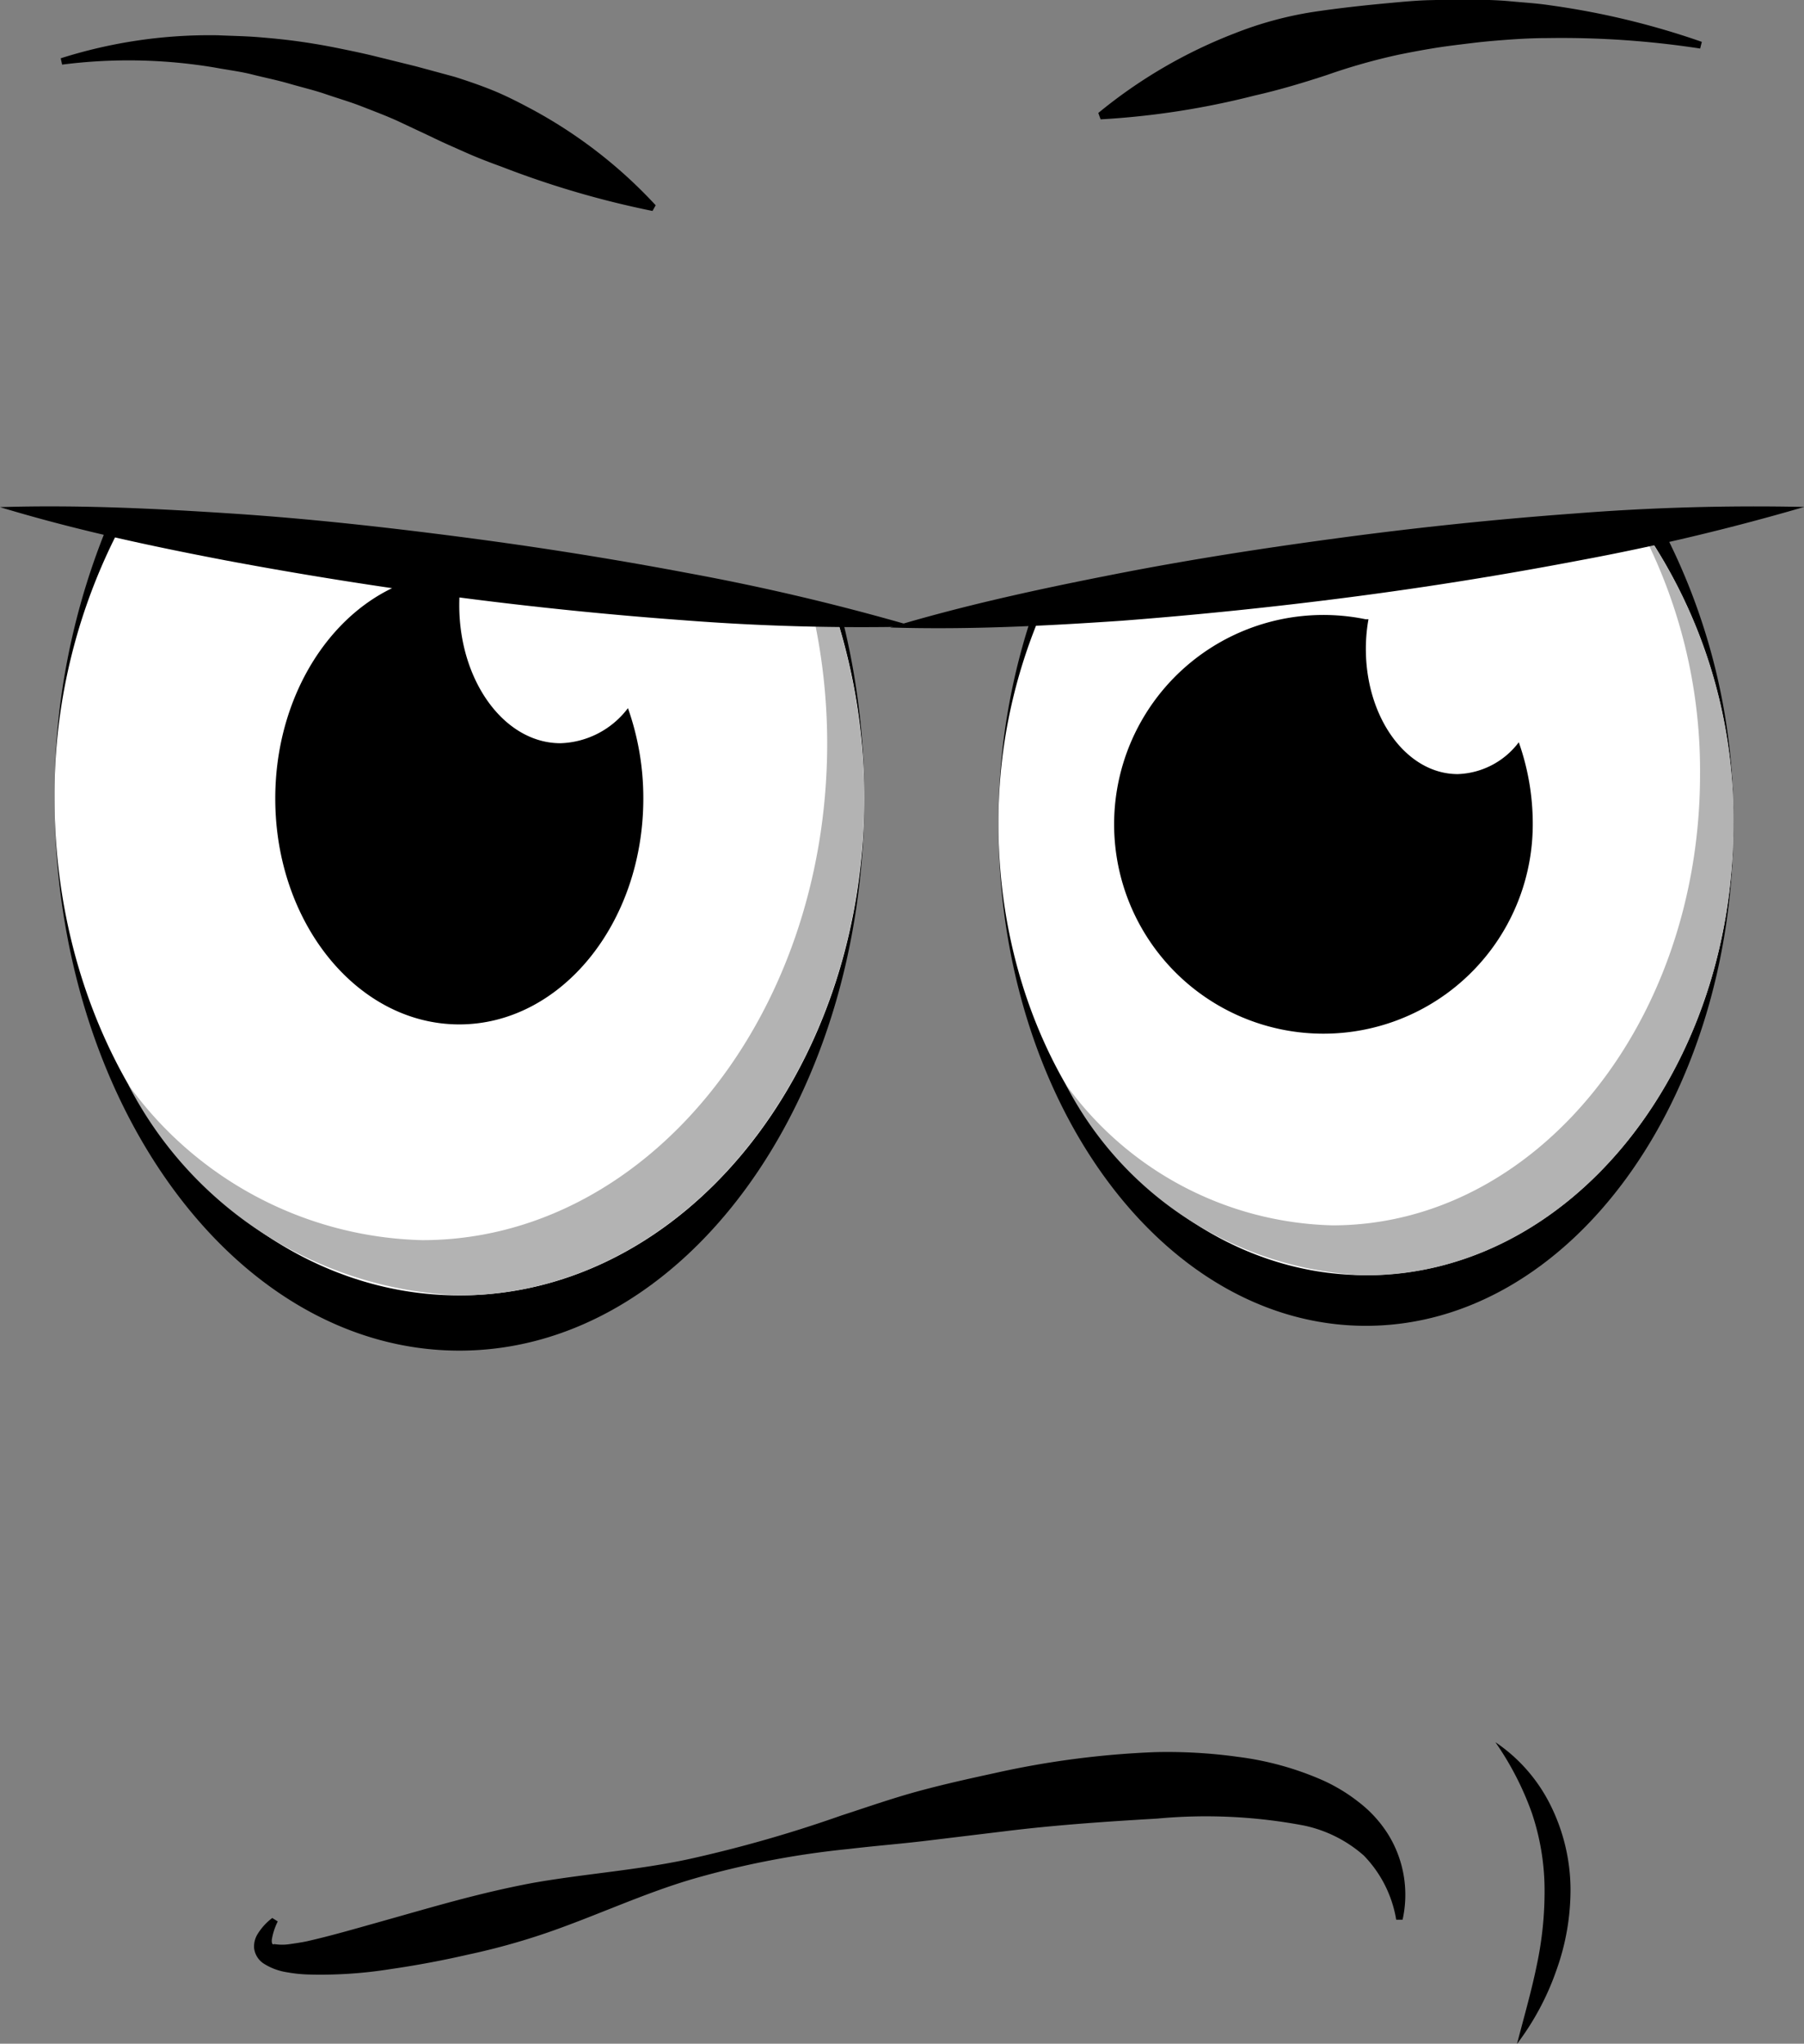 <svg id="Group_187" data-name="Group 187" xmlns="http://www.w3.org/2000/svg" width="28.286" height="32.038" viewBox="0 0 28.286 32.038">
  <rect x="0" y="0" width="28.286" height="32.038" fill="#808080" stroke="none"/>
  <path id="Path_470" data-name="Path 470" d="M484.881,104.648a7.706,7.706,0,0,1,2.465-.361c.209.01.42.012.629.029s.419.037.627.066.416.064.622.106.412.084.615.135l.612.151.609.165c.2.064.4.132.592.21s.381.173.565.271a7.455,7.455,0,0,1,1.993,1.532l-.05.089a14.474,14.474,0,0,1-2.365-.693c-.188-.068-.374-.139-.556-.22s-.364-.159-.542-.247l-.541-.254c-.182-.082-.367-.151-.553-.224s-.375-.127-.564-.192-.381-.109-.572-.165-.385-.094-.578-.143-.39-.072-.586-.109a8.184,8.184,0,0,0-2.4-.047Z" transform="translate(-483.929 -103.734)"/>
  <path id="Path_471" data-name="Path 471" d="M604.6,101.3a14.323,14.323,0,0,0-2.39-.164c-.2,0-.395.009-.591.023s-.392.03-.587.054-.389.046-.582.077-.385.067-.577.106a9.456,9.456,0,0,0-1.129.32c-.372.122-.746.234-1.131.321a12.6,12.6,0,0,1-2.414.373l-.036-.1a7.769,7.769,0,0,1,2.145-1.251,5.75,5.75,0,0,1,1.2-.329c.413-.063.829-.108,1.245-.146.208-.019.415-.039.624-.043s.416-.018.624-.011.415.009.622.029.413.031.617.062a12.336,12.336,0,0,1,2.386.574Z" transform="translate(-577.942 -100.539)"/>
  <path id="Path_472" data-name="Path 472" d="M638.358,289.287a3.733,3.733,0,0,0,.224-1.3,2.994,2.994,0,0,0-.316-1.3,2.562,2.562,0,0,0-.862-.983,4.7,4.7,0,0,1,.571,1.107,3.8,3.8,0,0,1,.2,1.181,5.549,5.549,0,0,1-.123,1.213c-.083.406-.2.809-.309,1.229A4.182,4.182,0,0,0,638.358,289.287Z" transform="translate(-613.957 -258.393)"/>
  <path id="Path_473" data-name="Path 473" d="M505.861,289.419a1.011,1.011,0,0,0-.091.273c-.007.04,0,.076.012.084s.017-.005.037,0a.806.806,0,0,0,.222,0c.089-.013.183-.026.278-.046.38-.086.77-.2,1.159-.309s.783-.224,1.178-.329.794-.2,1.2-.276c.812-.144,1.65-.2,2.456-.375a20.531,20.531,0,0,0,2.384-.682c.4-.13.79-.267,1.192-.377s.808-.2,1.218-.289a13.983,13.983,0,0,1,2.51-.328,8.026,8.026,0,0,1,1.3.074,4.784,4.784,0,0,1,1.295.352,2.687,2.687,0,0,1,.6.358,1.929,1.929,0,0,1,.477.532,1.8,1.8,0,0,1,.21,1.311h-.1a1.885,1.885,0,0,0-.508-1.006,2.056,2.056,0,0,0-.942-.471,8.235,8.235,0,0,0-2.3-.108c-.79.046-1.595.1-2.4.2l-1.214.147c-.406.049-.818.081-1.227.13a13.708,13.708,0,0,0-2.423.465c-.791.23-1.547.59-2.33.857a10.71,10.71,0,0,1-1.2.331c-.4.092-.813.17-1.229.23a6.939,6.939,0,0,1-1.279.084,2.271,2.271,0,0,1-.34-.035.942.942,0,0,1-.374-.142.337.337,0,0,1-.142-.239.372.372,0,0,1,.055-.218.92.92,0,0,1,.23-.252Z" transform="translate(-501.506 -259.298)"/>
  <path id="Path_474" data-name="Path 474" d="M594.963,156.425l-9.828,1.3a10.25,10.25,0,0,0-.561,3.385c0,4.339,2.579,7.857,5.762,7.857s5.762-3.518,5.762-7.857A9.829,9.829,0,0,0,594.963,156.425Z" transform="translate(-568.919 -148.183)"/>
  <path id="Path_475" data-name="Path 475" d="M594.678,156.68l-9.393,1.239a8.326,8.326,0,0,0-.711,3.4c0,3.905,2.579,7.071,5.762,7.071s5.762-3.166,5.762-7.071A8.028,8.028,0,0,0,594.678,156.68Z" transform="translate(-568.919 -148.4)" fill="#fff"/>
  <path id="Path_476" data-name="Path 476" d="M496.4,156.822l-11.283-1.539a11.077,11.077,0,0,0-.9,4.442c0,4.781,2.842,8.657,6.348,8.657s6.348-3.876,6.348-8.657a11.5,11.5,0,0,0-.386-2.979Z" transform="translate(-483.362 -147.209)"/>
  <path id="Path_477" data-name="Path 477" d="M496.4,156.993l-11.066-1.509a9.029,9.029,0,0,0-1.117,4.413c0,4.3,2.842,7.791,6.348,7.791s6.348-3.488,6.348-7.791a9.328,9.328,0,0,0-.466-2.931Z" transform="translate(-483.362 -147.381)" fill="#fff"/>
  <path id="Path_478" data-name="Path 478" d="M503.093,165.485l-.3-.041a9.429,9.429,0,0,1,.234,2.078c0,4.3-2.842,7.791-6.348,7.791a5.852,5.852,0,0,1-4.613-2.442,6.1,6.1,0,0,0,5.19,3.307c3.506,0,6.348-3.488,6.348-7.791a9.317,9.317,0,0,0-.466-2.932Z" transform="translate(-490.057 -155.872)" fill="#b3b3b3"/>
  <path id="Path_479" data-name="Path 479" d="M478.427,154.4c1.219-.038,2.426.021,3.63.1s2.4.212,3.6.368,2.384.344,3.569.568a36.009,36.009,0,0,1,3.534.836,36.042,36.042,0,0,1-3.63-.1q-1.8-.132-3.6-.369t-3.569-.569C480.777,155.008,479.6,154.755,478.427,154.4Z" transform="translate(-478.427 -146.45)"/>
  <path id="Path_480" data-name="Path 480" d="M512.167,164.067c-.876,0-1.587-.969-1.587-2.164a2.913,2.913,0,0,1,.045-.51h-.045c-1.594,0-2.885,1.586-2.885,3.541s1.292,3.541,2.885,3.541,2.886-1.586,2.886-3.541a4.226,4.226,0,0,0-.241-1.417A1.378,1.378,0,0,1,512.167,164.067Z" transform="translate(-503.379 -152.416)"/>
  <g id="Group_186" data-name="Group 186" transform="translate(16.706 8.069)">
    <path id="Path_481" data-name="Path 481" d="M600.6,155.249a8.178,8.178,0,0,1,1.051,4.069c0,3.905-2.58,7.071-5.762,7.071a5.312,5.312,0,0,1-4.187-2.216,5.531,5.531,0,0,0,4.71,3c3.182,0,5.762-3.166,5.762-7.071A7.968,7.968,0,0,0,600.6,155.249Z" transform="translate(-591.701 -155.249)" fill="#b3b3b3"/>
    <path id="Path_482" data-name="Path 482" d="M609.943,168.8c-.8,0-1.441-.879-1.441-1.964a2.649,2.649,0,0,1,.041-.463H608.5a3.282,3.282,0,1,0,2.619,3.214,3.833,3.833,0,0,0-.219-1.286A1.25,1.25,0,0,1,609.943,168.8Z" transform="translate(-603.792 -164.734)"/>
  </g>
  <path id="Path_483" data-name="Path 483" d="M573.073,156.242c1.168-.352,2.349-.606,3.534-.838s2.375-.415,3.568-.574,2.392-.284,3.6-.373a36.04,36.04,0,0,1,3.63-.105,36.052,36.052,0,0,1-3.534.84q-1.777.339-3.569.572t-3.6.372C575.5,156.218,574.293,156.279,573.073,156.242Z" transform="translate(-559.115 -146.405)"/>
</svg>
